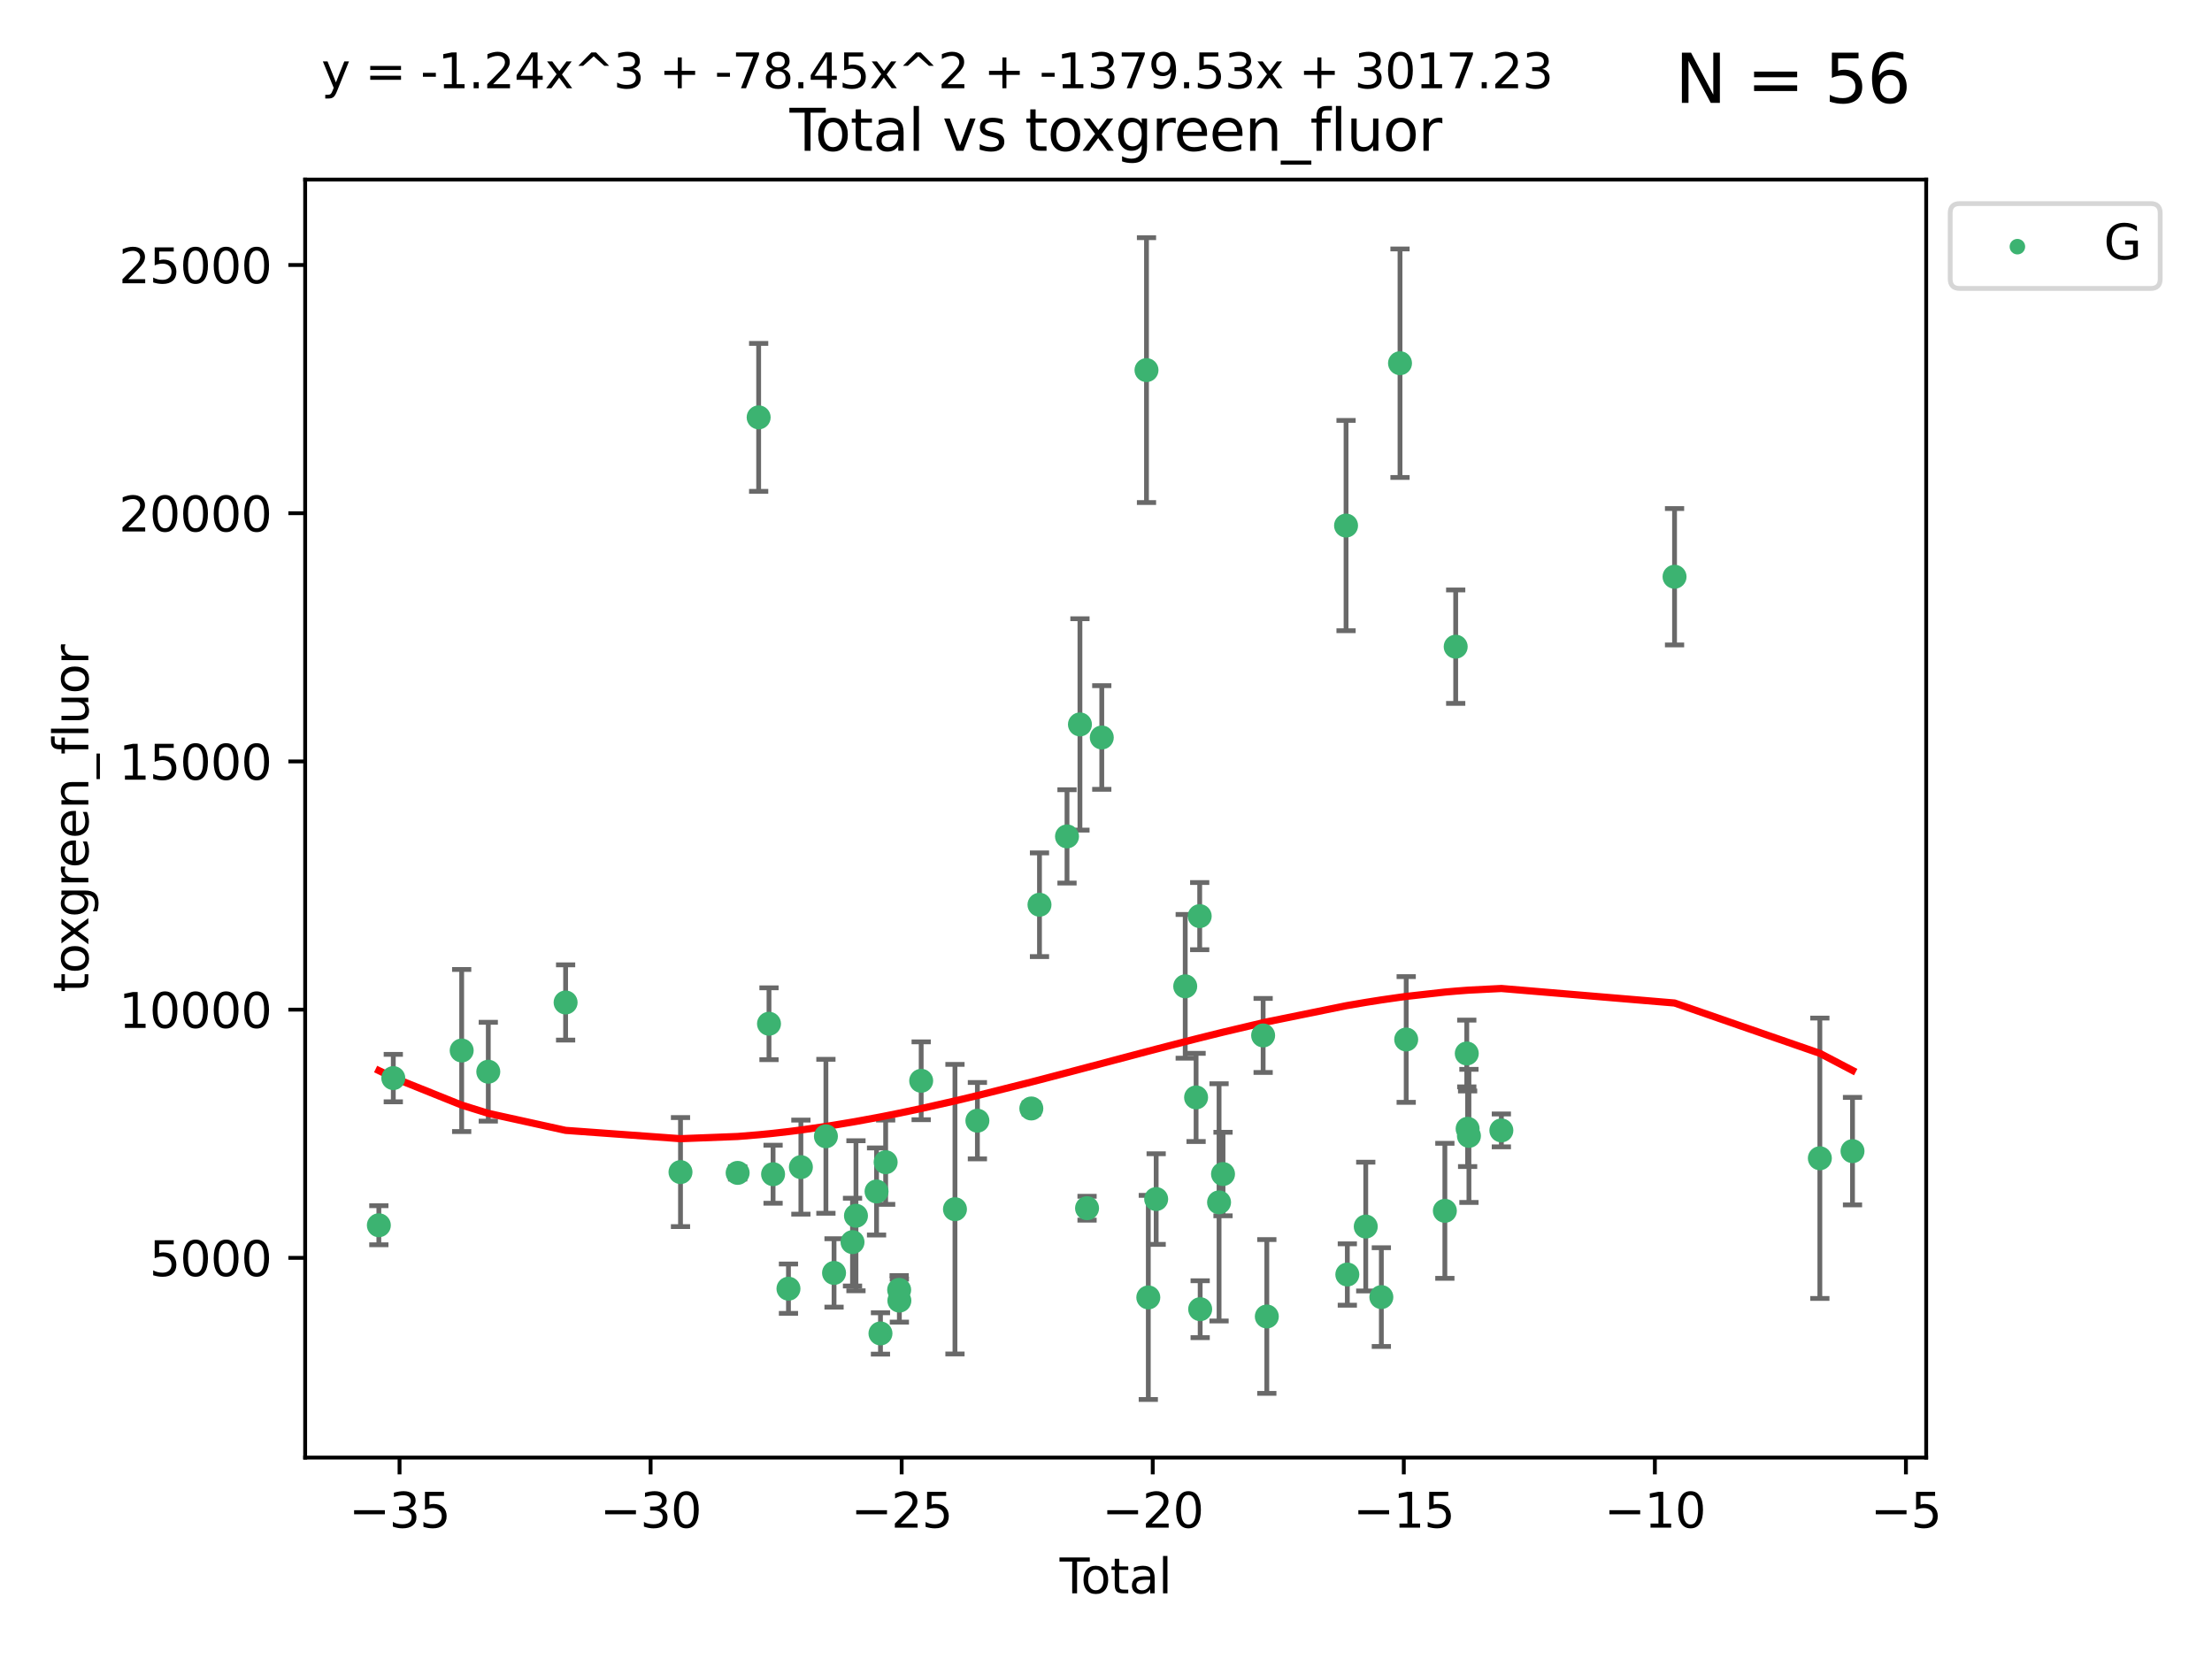 <?xml version="1.0" encoding="utf-8" standalone="no"?>
<!DOCTYPE svg PUBLIC "-//W3C//DTD SVG 1.1//EN"
  "http://www.w3.org/Graphics/SVG/1.1/DTD/svg11.dtd">
<svg xmlns:xlink="http://www.w3.org/1999/xlink" width="460.8pt" height="345.6pt" viewBox="0 0 460.8 345.6" xmlns="http://www.w3.org/2000/svg" version="1.1">
 <defs>
  <style type="text/css">*{stroke-linejoin: round; stroke-linecap: butt}</style>
 </defs>
 <g id="figure_1">
  <g id="patch_1">
   <path d="M 0 345.6 
L 460.8 345.6 
L 460.8 0 
L 0 0 
z
" style="fill: #ffffff"/>
  </g>
  <g id="axes_1">
   <g id="patch_2">
    <path d="M 63.571 303.64 
L 401.26 303.64 
L 401.26 37.411 
L 63.571 37.411 
z
" style="fill: #ffffff"/>
   </g>
   <g id="PathCollection_1">
    <defs>
     <path id="mcfb8ca55e5" d="M 0 1.118 
C 0.297 1.118 0.581 1 0.791 0.791 
C 1 0.581 1.118 0.297 1.118 0 
C 1.118 -0.297 1 -0.581 0.791 -0.791 
C 0.581 -1 0.297 -1.118 0 -1.118 
C -0.297 -1.118 -0.581 -1 -0.791 -0.791 
C -1 -0.581 -1.118 -0.297 -1.118 0 
C -1.118 0.297 -1 0.581 -0.791 0.791 
C -0.581 1 -0.297 1.118 0 1.118 
z
" style="stroke: #3cb371"/>
    </defs>
    <g clip-path="url(#p0ea69ca925)">
     <use xlink:href="#mcfb8ca55e5" x="78.921" y="255.241" style="fill: #3cb371; stroke: #3cb371"/>
     <use xlink:href="#mcfb8ca55e5" x="81.93" y="224.585" style="fill: #3cb371; stroke: #3cb371"/>
     <use xlink:href="#mcfb8ca55e5" x="96.177" y="218.838" style="fill: #3cb371; stroke: #3cb371"/>
     <use xlink:href="#mcfb8ca55e5" x="101.719" y="223.257" style="fill: #3cb371; stroke: #3cb371"/>
     <use xlink:href="#mcfb8ca55e5" x="117.827" y="208.834" style="fill: #3cb371; stroke: #3cb371"/>
     <use xlink:href="#mcfb8ca55e5" x="141.76" y="244.166" style="fill: #3cb371; stroke: #3cb371"/>
     <use xlink:href="#mcfb8ca55e5" x="153.665" y="244.333" style="fill: #3cb371; stroke: #3cb371"/>
     <use xlink:href="#mcfb8ca55e5" x="158.042" y="86.946" style="fill: #3cb371; stroke: #3cb371"/>
     <use xlink:href="#mcfb8ca55e5" x="160.196" y="213.265" style="fill: #3cb371; stroke: #3cb371"/>
     <use xlink:href="#mcfb8ca55e5" x="161.046" y="244.609" style="fill: #3cb371; stroke: #3cb371"/>
     <use xlink:href="#mcfb8ca55e5" x="164.252" y="268.458" style="fill: #3cb371; stroke: #3cb371"/>
     <use xlink:href="#mcfb8ca55e5" x="166.84" y="243.132" style="fill: #3cb371; stroke: #3cb371"/>
     <use xlink:href="#mcfb8ca55e5" x="172.053" y="236.707" style="fill: #3cb371; stroke: #3cb371"/>
     <use xlink:href="#mcfb8ca55e5" x="173.747" y="265.175" style="fill: #3cb371; stroke: #3cb371"/>
     <use xlink:href="#mcfb8ca55e5" x="177.596" y="258.756" style="fill: #3cb371; stroke: #3cb371"/>
     <use xlink:href="#mcfb8ca55e5" x="178.313" y="253.267" style="fill: #3cb371; stroke: #3cb371"/>
     <use xlink:href="#mcfb8ca55e5" x="182.603" y="248.206" style="fill: #3cb371; stroke: #3cb371"/>
     <use xlink:href="#mcfb8ca55e5" x="183.419" y="277.778" style="fill: #3cb371; stroke: #3cb371"/>
     <use xlink:href="#mcfb8ca55e5" x="184.499" y="242.11" style="fill: #3cb371; stroke: #3cb371"/>
     <use xlink:href="#mcfb8ca55e5" x="187.311" y="268.703" style="fill: #3cb371; stroke: #3cb371"/>
     <use xlink:href="#mcfb8ca55e5" x="187.355" y="270.943" style="fill: #3cb371; stroke: #3cb371"/>
     <use xlink:href="#mcfb8ca55e5" x="191.898" y="225.149" style="fill: #3cb371; stroke: #3cb371"/>
     <use xlink:href="#mcfb8ca55e5" x="198.937" y="251.896" style="fill: #3cb371; stroke: #3cb371"/>
     <use xlink:href="#mcfb8ca55e5" x="203.61" y="233.46" style="fill: #3cb371; stroke: #3cb371"/>
     <use xlink:href="#mcfb8ca55e5" x="214.844" y="230.917" style="fill: #3cb371; stroke: #3cb371"/>
     <use xlink:href="#mcfb8ca55e5" x="216.545" y="188.473" style="fill: #3cb371; stroke: #3cb371"/>
     <use xlink:href="#mcfb8ca55e5" x="222.277" y="174.238" style="fill: #3cb371; stroke: #3cb371"/>
     <use xlink:href="#mcfb8ca55e5" x="224.972" y="150.91" style="fill: #3cb371; stroke: #3cb371"/>
     <use xlink:href="#mcfb8ca55e5" x="226.453" y="251.69" style="fill: #3cb371; stroke: #3cb371"/>
     <use xlink:href="#mcfb8ca55e5" x="229.52" y="153.633" style="fill: #3cb371; stroke: #3cb371"/>
     <use xlink:href="#mcfb8ca55e5" x="238.835" y="77.1" style="fill: #3cb371; stroke: #3cb371"/>
     <use xlink:href="#mcfb8ca55e5" x="239.213" y="270.277" style="fill: #3cb371; stroke: #3cb371"/>
     <use xlink:href="#mcfb8ca55e5" x="240.851" y="249.786" style="fill: #3cb371; stroke: #3cb371"/>
     <use xlink:href="#mcfb8ca55e5" x="246.904" y="205.47" style="fill: #3cb371; stroke: #3cb371"/>
     <use xlink:href="#mcfb8ca55e5" x="249.167" y="228.612" style="fill: #3cb371; stroke: #3cb371"/>
     <use xlink:href="#mcfb8ca55e5" x="249.92" y="190.842" style="fill: #3cb371; stroke: #3cb371"/>
     <use xlink:href="#mcfb8ca55e5" x="250.017" y="272.727" style="fill: #3cb371; stroke: #3cb371"/>
     <use xlink:href="#mcfb8ca55e5" x="253.952" y="250.471" style="fill: #3cb371; stroke: #3cb371"/>
     <use xlink:href="#mcfb8ca55e5" x="254.777" y="244.575" style="fill: #3cb371; stroke: #3cb371"/>
     <use xlink:href="#mcfb8ca55e5" x="263.134" y="215.702" style="fill: #3cb371; stroke: #3cb371"/>
     <use xlink:href="#mcfb8ca55e5" x="263.901" y="274.247" style="fill: #3cb371; stroke: #3cb371"/>
     <use xlink:href="#mcfb8ca55e5" x="280.407" y="109.488" style="fill: #3cb371; stroke: #3cb371"/>
     <use xlink:href="#mcfb8ca55e5" x="280.673" y="265.504" style="fill: #3cb371; stroke: #3cb371"/>
     <use xlink:href="#mcfb8ca55e5" x="284.511" y="255.513" style="fill: #3cb371; stroke: #3cb371"/>
     <use xlink:href="#mcfb8ca55e5" x="287.76" y="270.21" style="fill: #3cb371; stroke: #3cb371"/>
     <use xlink:href="#mcfb8ca55e5" x="291.648" y="75.663" style="fill: #3cb371; stroke: #3cb371"/>
     <use xlink:href="#mcfb8ca55e5" x="292.937" y="216.544" style="fill: #3cb371; stroke: #3cb371"/>
     <use xlink:href="#mcfb8ca55e5" x="300.991" y="252.238" style="fill: #3cb371; stroke: #3cb371"/>
     <use xlink:href="#mcfb8ca55e5" x="303.248" y="134.716" style="fill: #3cb371; stroke: #3cb371"/>
     <use xlink:href="#mcfb8ca55e5" x="305.556" y="219.46" style="fill: #3cb371; stroke: #3cb371"/>
     <use xlink:href="#mcfb8ca55e5" x="305.733" y="235.144" style="fill: #3cb371; stroke: #3cb371"/>
     <use xlink:href="#mcfb8ca55e5" x="306.006" y="236.628" style="fill: #3cb371; stroke: #3cb371"/>
     <use xlink:href="#mcfb8ca55e5" x="312.761" y="235.486" style="fill: #3cb371; stroke: #3cb371"/>
     <use xlink:href="#mcfb8ca55e5" x="348.839" y="120.147" style="fill: #3cb371; stroke: #3cb371"/>
     <use xlink:href="#mcfb8ca55e5" x="379.109" y="241.286" style="fill: #3cb371; stroke: #3cb371"/>
     <use xlink:href="#mcfb8ca55e5" x="385.911" y="239.804" style="fill: #3cb371; stroke: #3cb371"/>
    </g>
   </g>
   <g id="matplotlib.axis_1">
    <g id="xtick_1">
     <g id="line2d_1">
      <defs>
       <path id="m1fd3a7721d" d="M 0 0 
L 0 3.5 
" style="stroke: #000000; stroke-width: 0.8"/>
      </defs>
      <g>
       <use xlink:href="#m1fd3a7721d" x="83.232" y="303.64" style="stroke: #000000; stroke-width: 0.8"/>
      </g>
     </g>
     <g id="text_1">
      <!-- −35 -->
      <g transform="translate(72.68 318.238)scale(0.1 -0.1)">
       <defs>
        <path id="DejaVuSans-2212" d="M 678 2272 
L 4684 2272 
L 4684 1741 
L 678 1741 
L 678 2272 
z
" transform="scale(0.016)"/>
        <path id="DejaVuSans-33" d="M 2597 2516 
Q 3050 2419 3304 2112 
Q 3559 1806 3559 1356 
Q 3559 666 3084 287 
Q 2609 -91 1734 -91 
Q 1441 -91 1130 -33 
Q 819 25 488 141 
L 488 750 
Q 750 597 1062 519 
Q 1375 441 1716 441 
Q 2309 441 2620 675 
Q 2931 909 2931 1356 
Q 2931 1769 2642 2001 
Q 2353 2234 1838 2234 
L 1294 2234 
L 1294 2753 
L 1863 2753 
Q 2328 2753 2575 2939 
Q 2822 3125 2822 3475 
Q 2822 3834 2567 4026 
Q 2313 4219 1838 4219 
Q 1578 4219 1281 4162 
Q 984 4106 628 3988 
L 628 4550 
Q 988 4650 1302 4700 
Q 1616 4750 1894 4750 
Q 2613 4750 3031 4423 
Q 3450 4097 3450 3541 
Q 3450 3153 3228 2886 
Q 3006 2619 2597 2516 
z
" transform="scale(0.016)"/>
        <path id="DejaVuSans-35" d="M 691 4666 
L 3169 4666 
L 3169 4134 
L 1269 4134 
L 1269 2991 
Q 1406 3038 1543 3061 
Q 1681 3084 1819 3084 
Q 2600 3084 3056 2656 
Q 3513 2228 3513 1497 
Q 3513 744 3044 326 
Q 2575 -91 1722 -91 
Q 1428 -91 1123 -41 
Q 819 9 494 109 
L 494 744 
Q 775 591 1075 516 
Q 1375 441 1709 441 
Q 2250 441 2565 725 
Q 2881 1009 2881 1497 
Q 2881 1984 2565 2268 
Q 2250 2553 1709 2553 
Q 1456 2553 1204 2497 
Q 953 2441 691 2322 
L 691 4666 
z
" transform="scale(0.016)"/>
       </defs>
       <use xlink:href="#DejaVuSans-2212"/>
       <use xlink:href="#DejaVuSans-33" x="83.789"/>
       <use xlink:href="#DejaVuSans-35" x="147.412"/>
      </g>
     </g>
    </g>
    <g id="xtick_2">
     <g id="line2d_2">
      <g>
       <use xlink:href="#m1fd3a7721d" x="135.534" y="303.64" style="stroke: #000000; stroke-width: 0.8"/>
      </g>
     </g>
     <g id="text_2">
      <!-- −30 -->
      <g transform="translate(124.981 318.238)scale(0.1 -0.1)">
       <defs>
        <path id="DejaVuSans-30" d="M 2034 4250 
Q 1547 4250 1301 3770 
Q 1056 3291 1056 2328 
Q 1056 1369 1301 889 
Q 1547 409 2034 409 
Q 2525 409 2770 889 
Q 3016 1369 3016 2328 
Q 3016 3291 2770 3770 
Q 2525 4250 2034 4250 
z
M 2034 4750 
Q 2819 4750 3233 4129 
Q 3647 3509 3647 2328 
Q 3647 1150 3233 529 
Q 2819 -91 2034 -91 
Q 1250 -91 836 529 
Q 422 1150 422 2328 
Q 422 3509 836 4129 
Q 1250 4750 2034 4750 
z
" transform="scale(0.016)"/>
       </defs>
       <use xlink:href="#DejaVuSans-2212"/>
       <use xlink:href="#DejaVuSans-33" x="83.789"/>
       <use xlink:href="#DejaVuSans-30" x="147.412"/>
      </g>
     </g>
    </g>
    <g id="xtick_3">
     <g id="line2d_3">
      <g>
       <use xlink:href="#m1fd3a7721d" x="187.835" y="303.64" style="stroke: #000000; stroke-width: 0.8"/>
      </g>
     </g>
     <g id="text_3">
      <!-- −25 -->
      <g transform="translate(177.283 318.238)scale(0.1 -0.1)">
       <defs>
        <path id="DejaVuSans-32" d="M 1228 531 
L 3431 531 
L 3431 0 
L 469 0 
L 469 531 
Q 828 903 1448 1529 
Q 2069 2156 2228 2338 
Q 2531 2678 2651 2914 
Q 2772 3150 2772 3378 
Q 2772 3750 2511 3984 
Q 2250 4219 1831 4219 
Q 1534 4219 1204 4116 
Q 875 4013 500 3803 
L 500 4441 
Q 881 4594 1212 4672 
Q 1544 4750 1819 4750 
Q 2544 4750 2975 4387 
Q 3406 4025 3406 3419 
Q 3406 3131 3298 2873 
Q 3191 2616 2906 2266 
Q 2828 2175 2409 1742 
Q 1991 1309 1228 531 
z
" transform="scale(0.016)"/>
       </defs>
       <use xlink:href="#DejaVuSans-2212"/>
       <use xlink:href="#DejaVuSans-32" x="83.789"/>
       <use xlink:href="#DejaVuSans-35" x="147.412"/>
      </g>
     </g>
    </g>
    <g id="xtick_4">
     <g id="line2d_4">
      <g>
       <use xlink:href="#m1fd3a7721d" x="240.136" y="303.64" style="stroke: #000000; stroke-width: 0.8"/>
      </g>
     </g>
     <g id="text_4">
      <!-- −20 -->
      <g transform="translate(229.584 318.238)scale(0.1 -0.1)">
       <use xlink:href="#DejaVuSans-2212"/>
       <use xlink:href="#DejaVuSans-32" x="83.789"/>
       <use xlink:href="#DejaVuSans-30" x="147.412"/>
      </g>
     </g>
    </g>
    <g id="xtick_5">
     <g id="line2d_5">
      <g>
       <use xlink:href="#m1fd3a7721d" x="292.437" y="303.64" style="stroke: #000000; stroke-width: 0.8"/>
      </g>
     </g>
     <g id="text_5">
      <!-- −15 -->
      <g transform="translate(281.885 318.238)scale(0.1 -0.1)">
       <defs>
        <path id="DejaVuSans-31" d="M 794 531 
L 1825 531 
L 1825 4091 
L 703 3866 
L 703 4441 
L 1819 4666 
L 2450 4666 
L 2450 531 
L 3481 531 
L 3481 0 
L 794 0 
L 794 531 
z
" transform="scale(0.016)"/>
       </defs>
       <use xlink:href="#DejaVuSans-2212"/>
       <use xlink:href="#DejaVuSans-31" x="83.789"/>
       <use xlink:href="#DejaVuSans-35" x="147.412"/>
      </g>
     </g>
    </g>
    <g id="xtick_6">
     <g id="line2d_6">
      <g>
       <use xlink:href="#m1fd3a7721d" x="344.739" y="303.64" style="stroke: #000000; stroke-width: 0.8"/>
      </g>
     </g>
     <g id="text_6">
      <!-- −10 -->
      <g transform="translate(334.186 318.238)scale(0.1 -0.1)">
       <use xlink:href="#DejaVuSans-2212"/>
       <use xlink:href="#DejaVuSans-31" x="83.789"/>
       <use xlink:href="#DejaVuSans-30" x="147.412"/>
      </g>
     </g>
    </g>
    <g id="xtick_7">
     <g id="line2d_7">
      <g>
       <use xlink:href="#m1fd3a7721d" x="397.04" y="303.64" style="stroke: #000000; stroke-width: 0.8"/>
      </g>
     </g>
     <g id="text_7">
      <!-- −5 -->
      <g transform="translate(389.669 318.238)scale(0.1 -0.1)">
       <use xlink:href="#DejaVuSans-2212"/>
       <use xlink:href="#DejaVuSans-35" x="83.789"/>
      </g>
     </g>
    </g>
    <g id="text_8">
     <!-- Total -->
     <g transform="translate(220.739 331.917)scale(0.1 -0.1)">
      <defs>
       <path id="DejaVuSans-54" d="M -19 4666 
L 3928 4666 
L 3928 4134 
L 2272 4134 
L 2272 0 
L 1638 0 
L 1638 4134 
L -19 4134 
L -19 4666 
z
" transform="scale(0.016)"/>
       <path id="DejaVuSans-6f" d="M 1959 3097 
Q 1497 3097 1228 2736 
Q 959 2375 959 1747 
Q 959 1119 1226 758 
Q 1494 397 1959 397 
Q 2419 397 2687 759 
Q 2956 1122 2956 1747 
Q 2956 2369 2687 2733 
Q 2419 3097 1959 3097 
z
M 1959 3584 
Q 2709 3584 3137 3096 
Q 3566 2609 3566 1747 
Q 3566 888 3137 398 
Q 2709 -91 1959 -91 
Q 1206 -91 779 398 
Q 353 888 353 1747 
Q 353 2609 779 3096 
Q 1206 3584 1959 3584 
z
" transform="scale(0.016)"/>
       <path id="DejaVuSans-74" d="M 1172 4494 
L 1172 3500 
L 2356 3500 
L 2356 3053 
L 1172 3053 
L 1172 1153 
Q 1172 725 1289 603 
Q 1406 481 1766 481 
L 2356 481 
L 2356 0 
L 1766 0 
Q 1100 0 847 248 
Q 594 497 594 1153 
L 594 3053 
L 172 3053 
L 172 3500 
L 594 3500 
L 594 4494 
L 1172 4494 
z
" transform="scale(0.016)"/>
       <path id="DejaVuSans-61" d="M 2194 1759 
Q 1497 1759 1228 1600 
Q 959 1441 959 1056 
Q 959 750 1161 570 
Q 1363 391 1709 391 
Q 2188 391 2477 730 
Q 2766 1069 2766 1631 
L 2766 1759 
L 2194 1759 
z
M 3341 1997 
L 3341 0 
L 2766 0 
L 2766 531 
Q 2569 213 2275 61 
Q 1981 -91 1556 -91 
Q 1019 -91 701 211 
Q 384 513 384 1019 
Q 384 1609 779 1909 
Q 1175 2209 1959 2209 
L 2766 2209 
L 2766 2266 
Q 2766 2663 2505 2880 
Q 2244 3097 1772 3097 
Q 1472 3097 1187 3025 
Q 903 2953 641 2809 
L 641 3341 
Q 956 3463 1253 3523 
Q 1550 3584 1831 3584 
Q 2591 3584 2966 3190 
Q 3341 2797 3341 1997 
z
" transform="scale(0.016)"/>
       <path id="DejaVuSans-6c" d="M 603 4863 
L 1178 4863 
L 1178 0 
L 603 0 
L 603 4863 
z
" transform="scale(0.016)"/>
      </defs>
      <use xlink:href="#DejaVuSans-54"/>
      <use xlink:href="#DejaVuSans-6f" x="44.084"/>
      <use xlink:href="#DejaVuSans-74" x="105.266"/>
      <use xlink:href="#DejaVuSans-61" x="144.475"/>
      <use xlink:href="#DejaVuSans-6c" x="205.754"/>
     </g>
    </g>
   </g>
   <g id="matplotlib.axis_2">
    <g id="ytick_1">
     <g id="line2d_8">
      <defs>
       <path id="m4f8ccde58d" d="M 0 0 
L -3.5 0 
" style="stroke: #000000; stroke-width: 0.8"/>
      </defs>
      <g>
       <use xlink:href="#m4f8ccde58d" x="63.571" y="262.033" style="stroke: #000000; stroke-width: 0.8"/>
      </g>
     </g>
     <g id="text_9">
      <!-- 5000 -->
      <g transform="translate(31.121 265.832)scale(0.1 -0.1)">
       <use xlink:href="#DejaVuSans-35"/>
       <use xlink:href="#DejaVuSans-30" x="63.623"/>
       <use xlink:href="#DejaVuSans-30" x="127.246"/>
       <use xlink:href="#DejaVuSans-30" x="190.869"/>
      </g>
     </g>
    </g>
    <g id="ytick_2">
     <g id="line2d_9">
      <g>
       <use xlink:href="#m4f8ccde58d" x="63.571" y="210.326" style="stroke: #000000; stroke-width: 0.8"/>
      </g>
     </g>
     <g id="text_10">
      <!-- 10000 -->
      <g transform="translate(24.759 214.125)scale(0.1 -0.1)">
       <use xlink:href="#DejaVuSans-31"/>
       <use xlink:href="#DejaVuSans-30" x="63.623"/>
       <use xlink:href="#DejaVuSans-30" x="127.246"/>
       <use xlink:href="#DejaVuSans-30" x="190.869"/>
       <use xlink:href="#DejaVuSans-30" x="254.492"/>
      </g>
     </g>
    </g>
    <g id="ytick_3">
     <g id="line2d_10">
      <g>
       <use xlink:href="#m4f8ccde58d" x="63.571" y="158.619" style="stroke: #000000; stroke-width: 0.8"/>
      </g>
     </g>
     <g id="text_11">
      <!-- 15000 -->
      <g transform="translate(24.759 162.418)scale(0.1 -0.1)">
       <use xlink:href="#DejaVuSans-31"/>
       <use xlink:href="#DejaVuSans-35" x="63.623"/>
       <use xlink:href="#DejaVuSans-30" x="127.246"/>
       <use xlink:href="#DejaVuSans-30" x="190.869"/>
       <use xlink:href="#DejaVuSans-30" x="254.492"/>
      </g>
     </g>
    </g>
    <g id="ytick_4">
     <g id="line2d_11">
      <g>
       <use xlink:href="#m4f8ccde58d" x="63.571" y="106.913" style="stroke: #000000; stroke-width: 0.8"/>
      </g>
     </g>
     <g id="text_12">
      <!-- 20000 -->
      <g transform="translate(24.759 110.712)scale(0.1 -0.1)">
       <use xlink:href="#DejaVuSans-32"/>
       <use xlink:href="#DejaVuSans-30" x="63.623"/>
       <use xlink:href="#DejaVuSans-30" x="127.246"/>
       <use xlink:href="#DejaVuSans-30" x="190.869"/>
       <use xlink:href="#DejaVuSans-30" x="254.492"/>
      </g>
     </g>
    </g>
    <g id="ytick_5">
     <g id="line2d_12">
      <g>
       <use xlink:href="#m4f8ccde58d" x="63.571" y="55.206" style="stroke: #000000; stroke-width: 0.8"/>
      </g>
     </g>
     <g id="text_13">
      <!-- 25000 -->
      <g transform="translate(24.759 59.005)scale(0.1 -0.1)">
       <use xlink:href="#DejaVuSans-32"/>
       <use xlink:href="#DejaVuSans-35" x="63.623"/>
       <use xlink:href="#DejaVuSans-30" x="127.246"/>
       <use xlink:href="#DejaVuSans-30" x="190.869"/>
       <use xlink:href="#DejaVuSans-30" x="254.492"/>
      </g>
     </g>
    </g>
    <g id="text_14">
     <!-- toxgreen_fluor -->
     <g transform="translate(18.401 206.72)rotate(-90)scale(0.1 -0.1)">
      <defs>
       <path id="DejaVuSans-78" d="M 3513 3500 
L 2247 1797 
L 3578 0 
L 2900 0 
L 1881 1375 
L 863 0 
L 184 0 
L 1544 1831 
L 300 3500 
L 978 3500 
L 1906 2253 
L 2834 3500 
L 3513 3500 
z
" transform="scale(0.016)"/>
       <path id="DejaVuSans-67" d="M 2906 1791 
Q 2906 2416 2648 2759 
Q 2391 3103 1925 3103 
Q 1463 3103 1205 2759 
Q 947 2416 947 1791 
Q 947 1169 1205 825 
Q 1463 481 1925 481 
Q 2391 481 2648 825 
Q 2906 1169 2906 1791 
z
M 3481 434 
Q 3481 -459 3084 -895 
Q 2688 -1331 1869 -1331 
Q 1566 -1331 1297 -1286 
Q 1028 -1241 775 -1147 
L 775 -588 
Q 1028 -725 1275 -790 
Q 1522 -856 1778 -856 
Q 2344 -856 2625 -561 
Q 2906 -266 2906 331 
L 2906 616 
Q 2728 306 2450 153 
Q 2172 0 1784 0 
Q 1141 0 747 490 
Q 353 981 353 1791 
Q 353 2603 747 3093 
Q 1141 3584 1784 3584 
Q 2172 3584 2450 3431 
Q 2728 3278 2906 2969 
L 2906 3500 
L 3481 3500 
L 3481 434 
z
" transform="scale(0.016)"/>
       <path id="DejaVuSans-72" d="M 2631 2963 
Q 2534 3019 2420 3045 
Q 2306 3072 2169 3072 
Q 1681 3072 1420 2755 
Q 1159 2438 1159 1844 
L 1159 0 
L 581 0 
L 581 3500 
L 1159 3500 
L 1159 2956 
Q 1341 3275 1631 3429 
Q 1922 3584 2338 3584 
Q 2397 3584 2469 3576 
Q 2541 3569 2628 3553 
L 2631 2963 
z
" transform="scale(0.016)"/>
       <path id="DejaVuSans-65" d="M 3597 1894 
L 3597 1613 
L 953 1613 
Q 991 1019 1311 708 
Q 1631 397 2203 397 
Q 2534 397 2845 478 
Q 3156 559 3463 722 
L 3463 178 
Q 3153 47 2828 -22 
Q 2503 -91 2169 -91 
Q 1331 -91 842 396 
Q 353 884 353 1716 
Q 353 2575 817 3079 
Q 1281 3584 2069 3584 
Q 2775 3584 3186 3129 
Q 3597 2675 3597 1894 
z
M 3022 2063 
Q 3016 2534 2758 2815 
Q 2500 3097 2075 3097 
Q 1594 3097 1305 2825 
Q 1016 2553 972 2059 
L 3022 2063 
z
" transform="scale(0.016)"/>
       <path id="DejaVuSans-6e" d="M 3513 2113 
L 3513 0 
L 2938 0 
L 2938 2094 
Q 2938 2591 2744 2837 
Q 2550 3084 2163 3084 
Q 1697 3084 1428 2787 
Q 1159 2491 1159 1978 
L 1159 0 
L 581 0 
L 581 3500 
L 1159 3500 
L 1159 2956 
Q 1366 3272 1645 3428 
Q 1925 3584 2291 3584 
Q 2894 3584 3203 3211 
Q 3513 2838 3513 2113 
z
" transform="scale(0.016)"/>
       <path id="DejaVuSans-5f" d="M 3263 -1063 
L 3263 -1509 
L -63 -1509 
L -63 -1063 
L 3263 -1063 
z
" transform="scale(0.016)"/>
       <path id="DejaVuSans-66" d="M 2375 4863 
L 2375 4384 
L 1825 4384 
Q 1516 4384 1395 4259 
Q 1275 4134 1275 3809 
L 1275 3500 
L 2222 3500 
L 2222 3053 
L 1275 3053 
L 1275 0 
L 697 0 
L 697 3053 
L 147 3053 
L 147 3500 
L 697 3500 
L 697 3744 
Q 697 4328 969 4595 
Q 1241 4863 1831 4863 
L 2375 4863 
z
" transform="scale(0.016)"/>
       <path id="DejaVuSans-75" d="M 544 1381 
L 544 3500 
L 1119 3500 
L 1119 1403 
Q 1119 906 1312 657 
Q 1506 409 1894 409 
Q 2359 409 2629 706 
Q 2900 1003 2900 1516 
L 2900 3500 
L 3475 3500 
L 3475 0 
L 2900 0 
L 2900 538 
Q 2691 219 2414 64 
Q 2138 -91 1772 -91 
Q 1169 -91 856 284 
Q 544 659 544 1381 
z
M 1991 3584 
L 1991 3584 
z
" transform="scale(0.016)"/>
      </defs>
      <use xlink:href="#DejaVuSans-74"/>
      <use xlink:href="#DejaVuSans-6f" x="39.209"/>
      <use xlink:href="#DejaVuSans-78" x="97.266"/>
      <use xlink:href="#DejaVuSans-67" x="156.445"/>
      <use xlink:href="#DejaVuSans-72" x="219.922"/>
      <use xlink:href="#DejaVuSans-65" x="258.785"/>
      <use xlink:href="#DejaVuSans-65" x="320.309"/>
      <use xlink:href="#DejaVuSans-6e" x="381.832"/>
      <use xlink:href="#DejaVuSans-5f" x="445.211"/>
      <use xlink:href="#DejaVuSans-66" x="495.211"/>
      <use xlink:href="#DejaVuSans-6c" x="530.416"/>
      <use xlink:href="#DejaVuSans-75" x="558.199"/>
      <use xlink:href="#DejaVuSans-6f" x="621.578"/>
      <use xlink:href="#DejaVuSans-72" x="682.76"/>
     </g>
    </g>
   </g>
   <g id="LineCollection_1">
    <path d="M 78.921 259.311 
L 78.921 251.171 
" clip-path="url(#p0ea69ca925)" style="fill: none; stroke: #696969"/>
    <path d="M 81.93 229.529 
L 81.93 219.641 
" clip-path="url(#p0ea69ca925)" style="fill: none; stroke: #696969"/>
    <path d="M 96.177 235.719 
L 96.177 201.957 
" clip-path="url(#p0ea69ca925)" style="fill: none; stroke: #696969"/>
    <path d="M 101.719 233.551 
L 101.719 212.963 
" clip-path="url(#p0ea69ca925)" style="fill: none; stroke: #696969"/>
    <path d="M 117.827 216.671 
L 117.827 200.996 
" clip-path="url(#p0ea69ca925)" style="fill: none; stroke: #696969"/>
    <path d="M 141.76 255.523 
L 141.76 232.809 
" clip-path="url(#p0ea69ca925)" style="fill: none; stroke: #696969"/>
    <path d="M 153.665 245.62 
L 153.665 243.047 
" clip-path="url(#p0ea69ca925)" style="fill: none; stroke: #696969"/>
    <path d="M 158.042 102.353 
L 158.042 71.54 
" clip-path="url(#p0ea69ca925)" style="fill: none; stroke: #696969"/>
    <path d="M 160.196 220.749 
L 160.196 205.782 
" clip-path="url(#p0ea69ca925)" style="fill: none; stroke: #696969"/>
    <path d="M 161.046 250.653 
L 161.046 238.566 
" clip-path="url(#p0ea69ca925)" style="fill: none; stroke: #696969"/>
    <path d="M 164.252 273.6 
L 164.252 263.315 
" clip-path="url(#p0ea69ca925)" style="fill: none; stroke: #696969"/>
    <path d="M 166.84 252.927 
L 166.84 233.337 
" clip-path="url(#p0ea69ca925)" style="fill: none; stroke: #696969"/>
    <path d="M 172.053 252.743 
L 172.053 220.671 
" clip-path="url(#p0ea69ca925)" style="fill: none; stroke: #696969"/>
    <path d="M 173.747 272.302 
L 173.747 258.049 
" clip-path="url(#p0ea69ca925)" style="fill: none; stroke: #696969"/>
    <path d="M 177.596 267.9 
L 177.596 249.612 
" clip-path="url(#p0ea69ca925)" style="fill: none; stroke: #696969"/>
    <path d="M 178.313 268.895 
L 178.313 237.639 
" clip-path="url(#p0ea69ca925)" style="fill: none; stroke: #696969"/>
    <path d="M 182.603 257.273 
L 182.603 239.138 
" clip-path="url(#p0ea69ca925)" style="fill: none; stroke: #696969"/>
    <path d="M 183.419 282.087 
L 183.419 273.469 
" clip-path="url(#p0ea69ca925)" style="fill: none; stroke: #696969"/>
    <path d="M 184.499 250.89 
L 184.499 233.33 
" clip-path="url(#p0ea69ca925)" style="fill: none; stroke: #696969"/>
    <path d="M 187.311 271.688 
L 187.311 265.719 
" clip-path="url(#p0ea69ca925)" style="fill: none; stroke: #696969"/>
    <path d="M 187.355 275.422 
L 187.355 266.463 
" clip-path="url(#p0ea69ca925)" style="fill: none; stroke: #696969"/>
    <path d="M 191.898 233.257 
L 191.898 217.04 
" clip-path="url(#p0ea69ca925)" style="fill: none; stroke: #696969"/>
    <path d="M 198.937 282.056 
L 198.937 221.735 
" clip-path="url(#p0ea69ca925)" style="fill: none; stroke: #696969"/>
    <path d="M 203.61 241.413 
L 203.61 225.507 
" clip-path="url(#p0ea69ca925)" style="fill: none; stroke: #696969"/>
    <path d="M 214.844 232.091 
L 214.844 229.743 
" clip-path="url(#p0ea69ca925)" style="fill: none; stroke: #696969"/>
    <path d="M 216.545 199.273 
L 216.545 177.673 
" clip-path="url(#p0ea69ca925)" style="fill: none; stroke: #696969"/>
    <path d="M 222.277 183.954 
L 222.277 164.521 
" clip-path="url(#p0ea69ca925)" style="fill: none; stroke: #696969"/>
    <path d="M 224.972 172.929 
L 224.972 128.892 
" clip-path="url(#p0ea69ca925)" style="fill: none; stroke: #696969"/>
    <path d="M 226.453 254.176 
L 226.453 249.205 
" clip-path="url(#p0ea69ca925)" style="fill: none; stroke: #696969"/>
    <path d="M 229.52 164.431 
L 229.52 142.835 
" clip-path="url(#p0ea69ca925)" style="fill: none; stroke: #696969"/>
    <path d="M 238.835 104.687 
L 238.835 49.513 
" clip-path="url(#p0ea69ca925)" style="fill: none; stroke: #696969"/>
    <path d="M 239.213 291.539 
L 239.213 249.015 
" clip-path="url(#p0ea69ca925)" style="fill: none; stroke: #696969"/>
    <path d="M 240.851 259.226 
L 240.851 240.345 
" clip-path="url(#p0ea69ca925)" style="fill: none; stroke: #696969"/>
    <path d="M 246.904 220.441 
L 246.904 190.499 
" clip-path="url(#p0ea69ca925)" style="fill: none; stroke: #696969"/>
    <path d="M 249.167 237.799 
L 249.167 219.426 
" clip-path="url(#p0ea69ca925)" style="fill: none; stroke: #696969"/>
    <path d="M 249.92 197.841 
L 249.92 183.843 
" clip-path="url(#p0ea69ca925)" style="fill: none; stroke: #696969"/>
    <path d="M 250.017 278.654 
L 250.017 266.8 
" clip-path="url(#p0ea69ca925)" style="fill: none; stroke: #696969"/>
    <path d="M 253.952 275.182 
L 253.952 225.759 
" clip-path="url(#p0ea69ca925)" style="fill: none; stroke: #696969"/>
    <path d="M 254.777 253.278 
L 254.777 235.871 
" clip-path="url(#p0ea69ca925)" style="fill: none; stroke: #696969"/>
    <path d="M 263.134 223.413 
L 263.134 207.991 
" clip-path="url(#p0ea69ca925)" style="fill: none; stroke: #696969"/>
    <path d="M 263.901 290.264 
L 263.901 258.23 
" clip-path="url(#p0ea69ca925)" style="fill: none; stroke: #696969"/>
    <path d="M 280.407 131.392 
L 280.407 87.583 
" clip-path="url(#p0ea69ca925)" style="fill: none; stroke: #696969"/>
    <path d="M 280.673 271.897 
L 280.673 259.11 
" clip-path="url(#p0ea69ca925)" style="fill: none; stroke: #696969"/>
    <path d="M 284.511 268.925 
L 284.511 242.101 
" clip-path="url(#p0ea69ca925)" style="fill: none; stroke: #696969"/>
    <path d="M 287.76 280.495 
L 287.76 259.925 
" clip-path="url(#p0ea69ca925)" style="fill: none; stroke: #696969"/>
    <path d="M 291.648 99.464 
L 291.648 51.861 
" clip-path="url(#p0ea69ca925)" style="fill: none; stroke: #696969"/>
    <path d="M 292.937 229.64 
L 292.937 203.449 
" clip-path="url(#p0ea69ca925)" style="fill: none; stroke: #696969"/>
    <path d="M 300.991 266.299 
L 300.991 238.176 
" clip-path="url(#p0ea69ca925)" style="fill: none; stroke: #696969"/>
    <path d="M 303.248 146.53 
L 303.248 122.902 
" clip-path="url(#p0ea69ca925)" style="fill: none; stroke: #696969"/>
    <path d="M 305.556 226.413 
L 305.556 212.507 
" clip-path="url(#p0ea69ca925)" style="fill: none; stroke: #696969"/>
    <path d="M 305.733 243.011 
L 305.733 227.276 
" clip-path="url(#p0ea69ca925)" style="fill: none; stroke: #696969"/>
    <path d="M 306.006 250.491 
L 306.006 222.765 
" clip-path="url(#p0ea69ca925)" style="fill: none; stroke: #696969"/>
    <path d="M 312.761 238.911 
L 312.761 232.06 
" clip-path="url(#p0ea69ca925)" style="fill: none; stroke: #696969"/>
    <path d="M 348.839 134.352 
L 348.839 105.942 
" clip-path="url(#p0ea69ca925)" style="fill: none; stroke: #696969"/>
    <path d="M 379.109 270.492 
L 379.109 212.081 
" clip-path="url(#p0ea69ca925)" style="fill: none; stroke: #696969"/>
    <path d="M 385.911 251.003 
L 385.911 228.605 
" clip-path="url(#p0ea69ca925)" style="fill: none; stroke: #696969"/>
   </g>
   <g id="line2d_13">
    <defs>
     <path id="m8847621003" d="M 2 0 
L -2 -0 
" style="stroke: #696969"/>
    </defs>
    <g clip-path="url(#p0ea69ca925)">
     <use xlink:href="#m8847621003" x="78.921" y="259.311" style="fill: #696969; stroke: #696969"/>
     <use xlink:href="#m8847621003" x="81.93" y="229.529" style="fill: #696969; stroke: #696969"/>
     <use xlink:href="#m8847621003" x="96.177" y="235.719" style="fill: #696969; stroke: #696969"/>
     <use xlink:href="#m8847621003" x="101.719" y="233.551" style="fill: #696969; stroke: #696969"/>
     <use xlink:href="#m8847621003" x="117.827" y="216.671" style="fill: #696969; stroke: #696969"/>
     <use xlink:href="#m8847621003" x="141.76" y="255.523" style="fill: #696969; stroke: #696969"/>
     <use xlink:href="#m8847621003" x="153.665" y="245.62" style="fill: #696969; stroke: #696969"/>
     <use xlink:href="#m8847621003" x="158.042" y="102.353" style="fill: #696969; stroke: #696969"/>
     <use xlink:href="#m8847621003" x="160.196" y="220.749" style="fill: #696969; stroke: #696969"/>
     <use xlink:href="#m8847621003" x="161.046" y="250.653" style="fill: #696969; stroke: #696969"/>
     <use xlink:href="#m8847621003" x="164.252" y="273.6" style="fill: #696969; stroke: #696969"/>
     <use xlink:href="#m8847621003" x="166.84" y="252.927" style="fill: #696969; stroke: #696969"/>
     <use xlink:href="#m8847621003" x="172.053" y="252.743" style="fill: #696969; stroke: #696969"/>
     <use xlink:href="#m8847621003" x="173.747" y="272.302" style="fill: #696969; stroke: #696969"/>
     <use xlink:href="#m8847621003" x="177.596" y="267.9" style="fill: #696969; stroke: #696969"/>
     <use xlink:href="#m8847621003" x="178.313" y="268.895" style="fill: #696969; stroke: #696969"/>
     <use xlink:href="#m8847621003" x="182.603" y="257.273" style="fill: #696969; stroke: #696969"/>
     <use xlink:href="#m8847621003" x="183.419" y="282.087" style="fill: #696969; stroke: #696969"/>
     <use xlink:href="#m8847621003" x="184.499" y="250.89" style="fill: #696969; stroke: #696969"/>
     <use xlink:href="#m8847621003" x="187.311" y="271.688" style="fill: #696969; stroke: #696969"/>
     <use xlink:href="#m8847621003" x="187.355" y="275.422" style="fill: #696969; stroke: #696969"/>
     <use xlink:href="#m8847621003" x="191.898" y="233.257" style="fill: #696969; stroke: #696969"/>
     <use xlink:href="#m8847621003" x="198.937" y="282.056" style="fill: #696969; stroke: #696969"/>
     <use xlink:href="#m8847621003" x="203.61" y="241.413" style="fill: #696969; stroke: #696969"/>
     <use xlink:href="#m8847621003" x="214.844" y="232.091" style="fill: #696969; stroke: #696969"/>
     <use xlink:href="#m8847621003" x="216.545" y="199.273" style="fill: #696969; stroke: #696969"/>
     <use xlink:href="#m8847621003" x="222.277" y="183.954" style="fill: #696969; stroke: #696969"/>
     <use xlink:href="#m8847621003" x="224.972" y="172.929" style="fill: #696969; stroke: #696969"/>
     <use xlink:href="#m8847621003" x="226.453" y="254.176" style="fill: #696969; stroke: #696969"/>
     <use xlink:href="#m8847621003" x="229.52" y="164.431" style="fill: #696969; stroke: #696969"/>
     <use xlink:href="#m8847621003" x="238.835" y="104.687" style="fill: #696969; stroke: #696969"/>
     <use xlink:href="#m8847621003" x="239.213" y="291.539" style="fill: #696969; stroke: #696969"/>
     <use xlink:href="#m8847621003" x="240.851" y="259.226" style="fill: #696969; stroke: #696969"/>
     <use xlink:href="#m8847621003" x="246.904" y="220.441" style="fill: #696969; stroke: #696969"/>
     <use xlink:href="#m8847621003" x="249.167" y="237.799" style="fill: #696969; stroke: #696969"/>
     <use xlink:href="#m8847621003" x="249.92" y="197.841" style="fill: #696969; stroke: #696969"/>
     <use xlink:href="#m8847621003" x="250.017" y="278.654" style="fill: #696969; stroke: #696969"/>
     <use xlink:href="#m8847621003" x="253.952" y="275.182" style="fill: #696969; stroke: #696969"/>
     <use xlink:href="#m8847621003" x="254.777" y="253.278" style="fill: #696969; stroke: #696969"/>
     <use xlink:href="#m8847621003" x="263.134" y="223.413" style="fill: #696969; stroke: #696969"/>
     <use xlink:href="#m8847621003" x="263.901" y="290.264" style="fill: #696969; stroke: #696969"/>
     <use xlink:href="#m8847621003" x="280.407" y="131.392" style="fill: #696969; stroke: #696969"/>
     <use xlink:href="#m8847621003" x="280.673" y="271.897" style="fill: #696969; stroke: #696969"/>
     <use xlink:href="#m8847621003" x="284.511" y="268.925" style="fill: #696969; stroke: #696969"/>
     <use xlink:href="#m8847621003" x="287.76" y="280.495" style="fill: #696969; stroke: #696969"/>
     <use xlink:href="#m8847621003" x="291.648" y="99.464" style="fill: #696969; stroke: #696969"/>
     <use xlink:href="#m8847621003" x="292.937" y="229.64" style="fill: #696969; stroke: #696969"/>
     <use xlink:href="#m8847621003" x="300.991" y="266.299" style="fill: #696969; stroke: #696969"/>
     <use xlink:href="#m8847621003" x="303.248" y="146.53" style="fill: #696969; stroke: #696969"/>
     <use xlink:href="#m8847621003" x="305.556" y="226.413" style="fill: #696969; stroke: #696969"/>
     <use xlink:href="#m8847621003" x="305.733" y="243.011" style="fill: #696969; stroke: #696969"/>
     <use xlink:href="#m8847621003" x="306.006" y="250.491" style="fill: #696969; stroke: #696969"/>
     <use xlink:href="#m8847621003" x="312.761" y="238.911" style="fill: #696969; stroke: #696969"/>
     <use xlink:href="#m8847621003" x="348.839" y="134.352" style="fill: #696969; stroke: #696969"/>
     <use xlink:href="#m8847621003" x="379.109" y="270.492" style="fill: #696969; stroke: #696969"/>
     <use xlink:href="#m8847621003" x="385.911" y="251.003" style="fill: #696969; stroke: #696969"/>
    </g>
   </g>
   <g id="line2d_14">
    <g clip-path="url(#p0ea69ca925)">
     <use xlink:href="#m8847621003" x="78.921" y="251.171" style="fill: #696969; stroke: #696969"/>
     <use xlink:href="#m8847621003" x="81.93" y="219.641" style="fill: #696969; stroke: #696969"/>
     <use xlink:href="#m8847621003" x="96.177" y="201.957" style="fill: #696969; stroke: #696969"/>
     <use xlink:href="#m8847621003" x="101.719" y="212.963" style="fill: #696969; stroke: #696969"/>
     <use xlink:href="#m8847621003" x="117.827" y="200.996" style="fill: #696969; stroke: #696969"/>
     <use xlink:href="#m8847621003" x="141.76" y="232.809" style="fill: #696969; stroke: #696969"/>
     <use xlink:href="#m8847621003" x="153.665" y="243.047" style="fill: #696969; stroke: #696969"/>
     <use xlink:href="#m8847621003" x="158.042" y="71.54" style="fill: #696969; stroke: #696969"/>
     <use xlink:href="#m8847621003" x="160.196" y="205.782" style="fill: #696969; stroke: #696969"/>
     <use xlink:href="#m8847621003" x="161.046" y="238.566" style="fill: #696969; stroke: #696969"/>
     <use xlink:href="#m8847621003" x="164.252" y="263.315" style="fill: #696969; stroke: #696969"/>
     <use xlink:href="#m8847621003" x="166.84" y="233.337" style="fill: #696969; stroke: #696969"/>
     <use xlink:href="#m8847621003" x="172.053" y="220.671" style="fill: #696969; stroke: #696969"/>
     <use xlink:href="#m8847621003" x="173.747" y="258.049" style="fill: #696969; stroke: #696969"/>
     <use xlink:href="#m8847621003" x="177.596" y="249.612" style="fill: #696969; stroke: #696969"/>
     <use xlink:href="#m8847621003" x="178.313" y="237.639" style="fill: #696969; stroke: #696969"/>
     <use xlink:href="#m8847621003" x="182.603" y="239.138" style="fill: #696969; stroke: #696969"/>
     <use xlink:href="#m8847621003" x="183.419" y="273.469" style="fill: #696969; stroke: #696969"/>
     <use xlink:href="#m8847621003" x="184.499" y="233.33" style="fill: #696969; stroke: #696969"/>
     <use xlink:href="#m8847621003" x="187.311" y="265.719" style="fill: #696969; stroke: #696969"/>
     <use xlink:href="#m8847621003" x="187.355" y="266.463" style="fill: #696969; stroke: #696969"/>
     <use xlink:href="#m8847621003" x="191.898" y="217.04" style="fill: #696969; stroke: #696969"/>
     <use xlink:href="#m8847621003" x="198.937" y="221.735" style="fill: #696969; stroke: #696969"/>
     <use xlink:href="#m8847621003" x="203.61" y="225.507" style="fill: #696969; stroke: #696969"/>
     <use xlink:href="#m8847621003" x="214.844" y="229.743" style="fill: #696969; stroke: #696969"/>
     <use xlink:href="#m8847621003" x="216.545" y="177.673" style="fill: #696969; stroke: #696969"/>
     <use xlink:href="#m8847621003" x="222.277" y="164.521" style="fill: #696969; stroke: #696969"/>
     <use xlink:href="#m8847621003" x="224.972" y="128.892" style="fill: #696969; stroke: #696969"/>
     <use xlink:href="#m8847621003" x="226.453" y="249.205" style="fill: #696969; stroke: #696969"/>
     <use xlink:href="#m8847621003" x="229.52" y="142.835" style="fill: #696969; stroke: #696969"/>
     <use xlink:href="#m8847621003" x="238.835" y="49.513" style="fill: #696969; stroke: #696969"/>
     <use xlink:href="#m8847621003" x="239.213" y="249.015" style="fill: #696969; stroke: #696969"/>
     <use xlink:href="#m8847621003" x="240.851" y="240.345" style="fill: #696969; stroke: #696969"/>
     <use xlink:href="#m8847621003" x="246.904" y="190.499" style="fill: #696969; stroke: #696969"/>
     <use xlink:href="#m8847621003" x="249.167" y="219.426" style="fill: #696969; stroke: #696969"/>
     <use xlink:href="#m8847621003" x="249.92" y="183.843" style="fill: #696969; stroke: #696969"/>
     <use xlink:href="#m8847621003" x="250.017" y="266.8" style="fill: #696969; stroke: #696969"/>
     <use xlink:href="#m8847621003" x="253.952" y="225.759" style="fill: #696969; stroke: #696969"/>
     <use xlink:href="#m8847621003" x="254.777" y="235.871" style="fill: #696969; stroke: #696969"/>
     <use xlink:href="#m8847621003" x="263.134" y="207.991" style="fill: #696969; stroke: #696969"/>
     <use xlink:href="#m8847621003" x="263.901" y="258.23" style="fill: #696969; stroke: #696969"/>
     <use xlink:href="#m8847621003" x="280.407" y="87.583" style="fill: #696969; stroke: #696969"/>
     <use xlink:href="#m8847621003" x="280.673" y="259.11" style="fill: #696969; stroke: #696969"/>
     <use xlink:href="#m8847621003" x="284.511" y="242.101" style="fill: #696969; stroke: #696969"/>
     <use xlink:href="#m8847621003" x="287.76" y="259.925" style="fill: #696969; stroke: #696969"/>
     <use xlink:href="#m8847621003" x="291.648" y="51.861" style="fill: #696969; stroke: #696969"/>
     <use xlink:href="#m8847621003" x="292.937" y="203.449" style="fill: #696969; stroke: #696969"/>
     <use xlink:href="#m8847621003" x="300.991" y="238.176" style="fill: #696969; stroke: #696969"/>
     <use xlink:href="#m8847621003" x="303.248" y="122.902" style="fill: #696969; stroke: #696969"/>
     <use xlink:href="#m8847621003" x="305.556" y="212.507" style="fill: #696969; stroke: #696969"/>
     <use xlink:href="#m8847621003" x="305.733" y="227.276" style="fill: #696969; stroke: #696969"/>
     <use xlink:href="#m8847621003" x="306.006" y="222.765" style="fill: #696969; stroke: #696969"/>
     <use xlink:href="#m8847621003" x="312.761" y="232.06" style="fill: #696969; stroke: #696969"/>
     <use xlink:href="#m8847621003" x="348.839" y="105.942" style="fill: #696969; stroke: #696969"/>
     <use xlink:href="#m8847621003" x="379.109" y="212.081" style="fill: #696969; stroke: #696969"/>
     <use xlink:href="#m8847621003" x="385.911" y="228.605" style="fill: #696969; stroke: #696969"/>
    </g>
   </g>
   <g id="line2d_15">
    <path d="M 78.921 223.022 
L 81.93 224.484 
L 96.177 230.21 
L 101.719 231.932 
L 117.827 235.476 
L 141.76 237.21 
L 153.665 236.75 
L 158.042 236.392 
L 160.196 236.182 
L 161.046 236.093 
L 164.252 235.727 
L 166.84 235.399 
L 172.053 234.653 
L 173.747 234.387 
L 177.596 233.743 
L 178.313 233.618 
L 182.603 232.829 
L 183.419 232.673 
L 184.499 232.462 
L 187.311 231.897 
L 187.355 231.888 
L 191.898 230.928 
L 198.937 229.338 
L 203.61 228.225 
L 214.844 225.405 
L 216.545 224.965 
L 222.277 223.464 
L 224.972 222.752 
L 226.453 222.36 
L 229.52 221.546 
L 238.835 219.083 
L 239.213 218.984 
L 240.851 218.555 
L 246.904 216.991 
L 249.167 216.417 
L 249.92 216.227 
L 250.017 216.202 
L 253.952 215.225 
L 254.777 215.023 
L 263.134 213.049 
L 263.901 212.875 
L 280.407 209.516 
L 280.673 209.468 
L 284.511 208.813 
L 287.76 208.301 
L 291.648 207.744 
L 292.937 207.572 
L 300.991 206.669 
L 303.248 206.471 
L 305.556 206.294 
L 305.733 206.281 
L 306.006 206.262 
L 312.761 205.921 
L 348.839 208.944 
L 379.109 219.429 
L 385.911 222.99 
" clip-path="url(#p0ea69ca925)" style="fill: none; stroke: #ff0000; stroke-width: 1.5; stroke-linecap: square"/>
   </g>
   <g id="line2d_16">
    <defs>
     <path id="m1b6d574c40" d="M 0 2 
C 0.53 2 1.039 1.789 1.414 1.414 
C 1.789 1.039 2 0.53 2 0 
C 2 -0.53 1.789 -1.039 1.414 -1.414 
C 1.039 -1.789 0.53 -2 0 -2 
C -0.53 -2 -1.039 -1.789 -1.414 -1.414 
C -1.789 -1.039 -2 -0.53 -2 0 
C -2 0.53 -1.789 1.039 -1.414 1.414 
C -1.039 1.789 -0.53 2 0 2 
z
" style="stroke: #3cb371"/>
    </defs>
    <g clip-path="url(#p0ea69ca925)">
     <use xlink:href="#m1b6d574c40" x="78.921" y="255.241" style="fill: #3cb371; stroke: #3cb371"/>
     <use xlink:href="#m1b6d574c40" x="81.93" y="224.585" style="fill: #3cb371; stroke: #3cb371"/>
     <use xlink:href="#m1b6d574c40" x="96.177" y="218.838" style="fill: #3cb371; stroke: #3cb371"/>
     <use xlink:href="#m1b6d574c40" x="101.719" y="223.257" style="fill: #3cb371; stroke: #3cb371"/>
     <use xlink:href="#m1b6d574c40" x="117.827" y="208.834" style="fill: #3cb371; stroke: #3cb371"/>
     <use xlink:href="#m1b6d574c40" x="141.76" y="244.166" style="fill: #3cb371; stroke: #3cb371"/>
     <use xlink:href="#m1b6d574c40" x="153.665" y="244.333" style="fill: #3cb371; stroke: #3cb371"/>
     <use xlink:href="#m1b6d574c40" x="158.042" y="86.946" style="fill: #3cb371; stroke: #3cb371"/>
     <use xlink:href="#m1b6d574c40" x="160.196" y="213.265" style="fill: #3cb371; stroke: #3cb371"/>
     <use xlink:href="#m1b6d574c40" x="161.046" y="244.609" style="fill: #3cb371; stroke: #3cb371"/>
     <use xlink:href="#m1b6d574c40" x="164.252" y="268.458" style="fill: #3cb371; stroke: #3cb371"/>
     <use xlink:href="#m1b6d574c40" x="166.84" y="243.132" style="fill: #3cb371; stroke: #3cb371"/>
     <use xlink:href="#m1b6d574c40" x="172.053" y="236.707" style="fill: #3cb371; stroke: #3cb371"/>
     <use xlink:href="#m1b6d574c40" x="173.747" y="265.175" style="fill: #3cb371; stroke: #3cb371"/>
     <use xlink:href="#m1b6d574c40" x="177.596" y="258.756" style="fill: #3cb371; stroke: #3cb371"/>
     <use xlink:href="#m1b6d574c40" x="178.313" y="253.267" style="fill: #3cb371; stroke: #3cb371"/>
     <use xlink:href="#m1b6d574c40" x="182.603" y="248.206" style="fill: #3cb371; stroke: #3cb371"/>
     <use xlink:href="#m1b6d574c40" x="183.419" y="277.778" style="fill: #3cb371; stroke: #3cb371"/>
     <use xlink:href="#m1b6d574c40" x="184.499" y="242.11" style="fill: #3cb371; stroke: #3cb371"/>
     <use xlink:href="#m1b6d574c40" x="187.311" y="268.703" style="fill: #3cb371; stroke: #3cb371"/>
     <use xlink:href="#m1b6d574c40" x="187.355" y="270.943" style="fill: #3cb371; stroke: #3cb371"/>
     <use xlink:href="#m1b6d574c40" x="191.898" y="225.149" style="fill: #3cb371; stroke: #3cb371"/>
     <use xlink:href="#m1b6d574c40" x="198.937" y="251.896" style="fill: #3cb371; stroke: #3cb371"/>
     <use xlink:href="#m1b6d574c40" x="203.61" y="233.46" style="fill: #3cb371; stroke: #3cb371"/>
     <use xlink:href="#m1b6d574c40" x="214.844" y="230.917" style="fill: #3cb371; stroke: #3cb371"/>
     <use xlink:href="#m1b6d574c40" x="216.545" y="188.473" style="fill: #3cb371; stroke: #3cb371"/>
     <use xlink:href="#m1b6d574c40" x="222.277" y="174.238" style="fill: #3cb371; stroke: #3cb371"/>
     <use xlink:href="#m1b6d574c40" x="224.972" y="150.91" style="fill: #3cb371; stroke: #3cb371"/>
     <use xlink:href="#m1b6d574c40" x="226.453" y="251.69" style="fill: #3cb371; stroke: #3cb371"/>
     <use xlink:href="#m1b6d574c40" x="229.52" y="153.633" style="fill: #3cb371; stroke: #3cb371"/>
     <use xlink:href="#m1b6d574c40" x="238.835" y="77.1" style="fill: #3cb371; stroke: #3cb371"/>
     <use xlink:href="#m1b6d574c40" x="239.213" y="270.277" style="fill: #3cb371; stroke: #3cb371"/>
     <use xlink:href="#m1b6d574c40" x="240.851" y="249.786" style="fill: #3cb371; stroke: #3cb371"/>
     <use xlink:href="#m1b6d574c40" x="246.904" y="205.47" style="fill: #3cb371; stroke: #3cb371"/>
     <use xlink:href="#m1b6d574c40" x="249.167" y="228.612" style="fill: #3cb371; stroke: #3cb371"/>
     <use xlink:href="#m1b6d574c40" x="249.92" y="190.842" style="fill: #3cb371; stroke: #3cb371"/>
     <use xlink:href="#m1b6d574c40" x="250.017" y="272.727" style="fill: #3cb371; stroke: #3cb371"/>
     <use xlink:href="#m1b6d574c40" x="253.952" y="250.471" style="fill: #3cb371; stroke: #3cb371"/>
     <use xlink:href="#m1b6d574c40" x="254.777" y="244.575" style="fill: #3cb371; stroke: #3cb371"/>
     <use xlink:href="#m1b6d574c40" x="263.134" y="215.702" style="fill: #3cb371; stroke: #3cb371"/>
     <use xlink:href="#m1b6d574c40" x="263.901" y="274.247" style="fill: #3cb371; stroke: #3cb371"/>
     <use xlink:href="#m1b6d574c40" x="280.407" y="109.488" style="fill: #3cb371; stroke: #3cb371"/>
     <use xlink:href="#m1b6d574c40" x="280.673" y="265.504" style="fill: #3cb371; stroke: #3cb371"/>
     <use xlink:href="#m1b6d574c40" x="284.511" y="255.513" style="fill: #3cb371; stroke: #3cb371"/>
     <use xlink:href="#m1b6d574c40" x="287.76" y="270.21" style="fill: #3cb371; stroke: #3cb371"/>
     <use xlink:href="#m1b6d574c40" x="291.648" y="75.663" style="fill: #3cb371; stroke: #3cb371"/>
     <use xlink:href="#m1b6d574c40" x="292.937" y="216.544" style="fill: #3cb371; stroke: #3cb371"/>
     <use xlink:href="#m1b6d574c40" x="300.991" y="252.238" style="fill: #3cb371; stroke: #3cb371"/>
     <use xlink:href="#m1b6d574c40" x="303.248" y="134.716" style="fill: #3cb371; stroke: #3cb371"/>
     <use xlink:href="#m1b6d574c40" x="305.556" y="219.46" style="fill: #3cb371; stroke: #3cb371"/>
     <use xlink:href="#m1b6d574c40" x="305.733" y="235.144" style="fill: #3cb371; stroke: #3cb371"/>
     <use xlink:href="#m1b6d574c40" x="306.006" y="236.628" style="fill: #3cb371; stroke: #3cb371"/>
     <use xlink:href="#m1b6d574c40" x="312.761" y="235.486" style="fill: #3cb371; stroke: #3cb371"/>
     <use xlink:href="#m1b6d574c40" x="348.839" y="120.147" style="fill: #3cb371; stroke: #3cb371"/>
     <use xlink:href="#m1b6d574c40" x="379.109" y="241.286" style="fill: #3cb371; stroke: #3cb371"/>
     <use xlink:href="#m1b6d574c40" x="385.911" y="239.804" style="fill: #3cb371; stroke: #3cb371"/>
    </g>
   </g>
   <g id="patch_3">
    <path d="M 63.571 303.64 
L 63.571 37.411 
" style="fill: none; stroke: #000000; stroke-width: 0.8; stroke-linejoin: miter; stroke-linecap: square"/>
   </g>
   <g id="patch_4">
    <path d="M 401.26 303.64 
L 401.26 37.411 
" style="fill: none; stroke: #000000; stroke-width: 0.8; stroke-linejoin: miter; stroke-linecap: square"/>
   </g>
   <g id="patch_5">
    <path d="M 63.571 303.64 
L 401.26 303.64 
" style="fill: none; stroke: #000000; stroke-width: 0.8; stroke-linejoin: miter; stroke-linecap: square"/>
   </g>
   <g id="patch_6">
    <path d="M 63.571 37.411 
L 401.26 37.411 
" style="fill: none; stroke: #000000; stroke-width: 0.8; stroke-linejoin: miter; stroke-linecap: square"/>
   </g>
   <g id="text_15">
    <!-- N = 56 -->
    <g transform="translate(348.964 21.426)scale(0.14 -0.14)">
     <defs>
      <path id="DejaVuSans-4e" d="M 628 4666 
L 1478 4666 
L 3547 763 
L 3547 4666 
L 4159 4666 
L 4159 0 
L 3309 0 
L 1241 3903 
L 1241 0 
L 628 0 
L 628 4666 
z
" transform="scale(0.016)"/>
      <path id="DejaVuSans-20" transform="scale(0.016)"/>
      <path id="DejaVuSans-3d" d="M 678 2906 
L 4684 2906 
L 4684 2381 
L 678 2381 
L 678 2906 
z
M 678 1631 
L 4684 1631 
L 4684 1100 
L 678 1100 
L 678 1631 
z
" transform="scale(0.016)"/>
      <path id="DejaVuSans-36" d="M 2113 2584 
Q 1688 2584 1439 2293 
Q 1191 2003 1191 1497 
Q 1191 994 1439 701 
Q 1688 409 2113 409 
Q 2538 409 2786 701 
Q 3034 994 3034 1497 
Q 3034 2003 2786 2293 
Q 2538 2584 2113 2584 
z
M 3366 4563 
L 3366 3988 
Q 3128 4100 2886 4159 
Q 2644 4219 2406 4219 
Q 1781 4219 1451 3797 
Q 1122 3375 1075 2522 
Q 1259 2794 1537 2939 
Q 1816 3084 2150 3084 
Q 2853 3084 3261 2657 
Q 3669 2231 3669 1497 
Q 3669 778 3244 343 
Q 2819 -91 2113 -91 
Q 1303 -91 875 529 
Q 447 1150 447 2328 
Q 447 3434 972 4092 
Q 1497 4750 2381 4750 
Q 2619 4750 2861 4703 
Q 3103 4656 3366 4563 
z
" transform="scale(0.016)"/>
     </defs>
     <use xlink:href="#DejaVuSans-4e"/>
     <use xlink:href="#DejaVuSans-20" x="74.805"/>
     <use xlink:href="#DejaVuSans-3d" x="106.592"/>
     <use xlink:href="#DejaVuSans-20" x="190.381"/>
     <use xlink:href="#DejaVuSans-35" x="222.168"/>
     <use xlink:href="#DejaVuSans-36" x="285.791"/>
    </g>
   </g>
   <g id="text_16">
    <!-- y = -1.24x^3 + -78.45x^2 + -1379.53x + 3017.23 -->
    <g transform="translate(66.948 18.387)scale(0.1 -0.1)">
     <defs>
      <path id="DejaVuSans-79" d="M 2059 -325 
Q 1816 -950 1584 -1140 
Q 1353 -1331 966 -1331 
L 506 -1331 
L 506 -850 
L 844 -850 
Q 1081 -850 1212 -737 
Q 1344 -625 1503 -206 
L 1606 56 
L 191 3500 
L 800 3500 
L 1894 763 
L 2988 3500 
L 3597 3500 
L 2059 -325 
z
" transform="scale(0.016)"/>
      <path id="DejaVuSans-2d" d="M 313 2009 
L 1997 2009 
L 1997 1497 
L 313 1497 
L 313 2009 
z
" transform="scale(0.016)"/>
      <path id="DejaVuSans-2e" d="M 684 794 
L 1344 794 
L 1344 0 
L 684 0 
L 684 794 
z
" transform="scale(0.016)"/>
      <path id="DejaVuSans-34" d="M 2419 4116 
L 825 1625 
L 2419 1625 
L 2419 4116 
z
M 2253 4666 
L 3047 4666 
L 3047 1625 
L 3713 1625 
L 3713 1100 
L 3047 1100 
L 3047 0 
L 2419 0 
L 2419 1100 
L 313 1100 
L 313 1709 
L 2253 4666 
z
" transform="scale(0.016)"/>
      <path id="DejaVuSans-5e" d="M 2988 4666 
L 4684 2925 
L 4056 2925 
L 2681 4159 
L 1306 2925 
L 678 2925 
L 2375 4666 
L 2988 4666 
z
" transform="scale(0.016)"/>
      <path id="DejaVuSans-2b" d="M 2944 4013 
L 2944 2272 
L 4684 2272 
L 4684 1741 
L 2944 1741 
L 2944 0 
L 2419 0 
L 2419 1741 
L 678 1741 
L 678 2272 
L 2419 2272 
L 2419 4013 
L 2944 4013 
z
" transform="scale(0.016)"/>
      <path id="DejaVuSans-37" d="M 525 4666 
L 3525 4666 
L 3525 4397 
L 1831 0 
L 1172 0 
L 2766 4134 
L 525 4134 
L 525 4666 
z
" transform="scale(0.016)"/>
      <path id="DejaVuSans-38" d="M 2034 2216 
Q 1584 2216 1326 1975 
Q 1069 1734 1069 1313 
Q 1069 891 1326 650 
Q 1584 409 2034 409 
Q 2484 409 2743 651 
Q 3003 894 3003 1313 
Q 3003 1734 2745 1975 
Q 2488 2216 2034 2216 
z
M 1403 2484 
Q 997 2584 770 2862 
Q 544 3141 544 3541 
Q 544 4100 942 4425 
Q 1341 4750 2034 4750 
Q 2731 4750 3128 4425 
Q 3525 4100 3525 3541 
Q 3525 3141 3298 2862 
Q 3072 2584 2669 2484 
Q 3125 2378 3379 2068 
Q 3634 1759 3634 1313 
Q 3634 634 3220 271 
Q 2806 -91 2034 -91 
Q 1263 -91 848 271 
Q 434 634 434 1313 
Q 434 1759 690 2068 
Q 947 2378 1403 2484 
z
M 1172 3481 
Q 1172 3119 1398 2916 
Q 1625 2713 2034 2713 
Q 2441 2713 2670 2916 
Q 2900 3119 2900 3481 
Q 2900 3844 2670 4047 
Q 2441 4250 2034 4250 
Q 1625 4250 1398 4047 
Q 1172 3844 1172 3481 
z
" transform="scale(0.016)"/>
      <path id="DejaVuSans-39" d="M 703 97 
L 703 672 
Q 941 559 1184 500 
Q 1428 441 1663 441 
Q 2288 441 2617 861 
Q 2947 1281 2994 2138 
Q 2813 1869 2534 1725 
Q 2256 1581 1919 1581 
Q 1219 1581 811 2004 
Q 403 2428 403 3163 
Q 403 3881 828 4315 
Q 1253 4750 1959 4750 
Q 2769 4750 3195 4129 
Q 3622 3509 3622 2328 
Q 3622 1225 3098 567 
Q 2575 -91 1691 -91 
Q 1453 -91 1209 -44 
Q 966 3 703 97 
z
M 1959 2075 
Q 2384 2075 2632 2365 
Q 2881 2656 2881 3163 
Q 2881 3666 2632 3958 
Q 2384 4250 1959 4250 
Q 1534 4250 1286 3958 
Q 1038 3666 1038 3163 
Q 1038 2656 1286 2365 
Q 1534 2075 1959 2075 
z
" transform="scale(0.016)"/>
     </defs>
     <use xlink:href="#DejaVuSans-79"/>
     <use xlink:href="#DejaVuSans-20" x="59.18"/>
     <use xlink:href="#DejaVuSans-3d" x="90.967"/>
     <use xlink:href="#DejaVuSans-20" x="174.756"/>
     <use xlink:href="#DejaVuSans-2d" x="206.543"/>
     <use xlink:href="#DejaVuSans-31" x="242.627"/>
     <use xlink:href="#DejaVuSans-2e" x="306.25"/>
     <use xlink:href="#DejaVuSans-32" x="338.037"/>
     <use xlink:href="#DejaVuSans-34" x="401.66"/>
     <use xlink:href="#DejaVuSans-78" x="465.283"/>
     <use xlink:href="#DejaVuSans-5e" x="524.463"/>
     <use xlink:href="#DejaVuSans-33" x="608.252"/>
     <use xlink:href="#DejaVuSans-20" x="671.875"/>
     <use xlink:href="#DejaVuSans-2b" x="703.662"/>
     <use xlink:href="#DejaVuSans-20" x="787.451"/>
     <use xlink:href="#DejaVuSans-2d" x="819.238"/>
     <use xlink:href="#DejaVuSans-37" x="855.322"/>
     <use xlink:href="#DejaVuSans-38" x="918.945"/>
     <use xlink:href="#DejaVuSans-2e" x="982.568"/>
     <use xlink:href="#DejaVuSans-34" x="1014.355"/>
     <use xlink:href="#DejaVuSans-35" x="1077.979"/>
     <use xlink:href="#DejaVuSans-78" x="1141.602"/>
     <use xlink:href="#DejaVuSans-5e" x="1200.781"/>
     <use xlink:href="#DejaVuSans-32" x="1284.57"/>
     <use xlink:href="#DejaVuSans-20" x="1348.193"/>
     <use xlink:href="#DejaVuSans-2b" x="1379.98"/>
     <use xlink:href="#DejaVuSans-20" x="1463.77"/>
     <use xlink:href="#DejaVuSans-2d" x="1495.557"/>
     <use xlink:href="#DejaVuSans-31" x="1531.641"/>
     <use xlink:href="#DejaVuSans-33" x="1595.264"/>
     <use xlink:href="#DejaVuSans-37" x="1658.887"/>
     <use xlink:href="#DejaVuSans-39" x="1722.51"/>
     <use xlink:href="#DejaVuSans-2e" x="1786.133"/>
     <use xlink:href="#DejaVuSans-35" x="1817.92"/>
     <use xlink:href="#DejaVuSans-33" x="1881.543"/>
     <use xlink:href="#DejaVuSans-78" x="1945.166"/>
     <use xlink:href="#DejaVuSans-20" x="2004.346"/>
     <use xlink:href="#DejaVuSans-2b" x="2036.133"/>
     <use xlink:href="#DejaVuSans-20" x="2119.922"/>
     <use xlink:href="#DejaVuSans-33" x="2151.709"/>
     <use xlink:href="#DejaVuSans-30" x="2215.332"/>
     <use xlink:href="#DejaVuSans-31" x="2278.955"/>
     <use xlink:href="#DejaVuSans-37" x="2342.578"/>
     <use xlink:href="#DejaVuSans-2e" x="2406.201"/>
     <use xlink:href="#DejaVuSans-32" x="2437.988"/>
     <use xlink:href="#DejaVuSans-33" x="2501.611"/>
    </g>
   </g>
   <g id="text_17">
    <!-- Total vs toxgreen_fluor -->
    <g transform="translate(164.48 31.411)scale(0.12 -0.12)">
     <defs>
      <path id="DejaVuSans-76" d="M 191 3500 
L 800 3500 
L 1894 563 
L 2988 3500 
L 3597 3500 
L 2284 0 
L 1503 0 
L 191 3500 
z
" transform="scale(0.016)"/>
      <path id="DejaVuSans-73" d="M 2834 3397 
L 2834 2853 
Q 2591 2978 2328 3040 
Q 2066 3103 1784 3103 
Q 1356 3103 1142 2972 
Q 928 2841 928 2578 
Q 928 2378 1081 2264 
Q 1234 2150 1697 2047 
L 1894 2003 
Q 2506 1872 2764 1633 
Q 3022 1394 3022 966 
Q 3022 478 2636 193 
Q 2250 -91 1575 -91 
Q 1294 -91 989 -36 
Q 684 19 347 128 
L 347 722 
Q 666 556 975 473 
Q 1284 391 1588 391 
Q 1994 391 2212 530 
Q 2431 669 2431 922 
Q 2431 1156 2273 1281 
Q 2116 1406 1581 1522 
L 1381 1569 
Q 847 1681 609 1914 
Q 372 2147 372 2553 
Q 372 3047 722 3315 
Q 1072 3584 1716 3584 
Q 2034 3584 2315 3537 
Q 2597 3491 2834 3397 
z
" transform="scale(0.016)"/>
     </defs>
     <use xlink:href="#DejaVuSans-54"/>
     <use xlink:href="#DejaVuSans-6f" x="44.084"/>
     <use xlink:href="#DejaVuSans-74" x="105.266"/>
     <use xlink:href="#DejaVuSans-61" x="144.475"/>
     <use xlink:href="#DejaVuSans-6c" x="205.754"/>
     <use xlink:href="#DejaVuSans-20" x="233.537"/>
     <use xlink:href="#DejaVuSans-76" x="265.324"/>
     <use xlink:href="#DejaVuSans-73" x="324.504"/>
     <use xlink:href="#DejaVuSans-20" x="376.604"/>
     <use xlink:href="#DejaVuSans-74" x="408.391"/>
     <use xlink:href="#DejaVuSans-6f" x="447.6"/>
     <use xlink:href="#DejaVuSans-78" x="505.656"/>
     <use xlink:href="#DejaVuSans-67" x="564.836"/>
     <use xlink:href="#DejaVuSans-72" x="628.312"/>
     <use xlink:href="#DejaVuSans-65" x="667.176"/>
     <use xlink:href="#DejaVuSans-65" x="728.699"/>
     <use xlink:href="#DejaVuSans-6e" x="790.223"/>
     <use xlink:href="#DejaVuSans-5f" x="853.602"/>
     <use xlink:href="#DejaVuSans-66" x="903.602"/>
     <use xlink:href="#DejaVuSans-6c" x="938.807"/>
     <use xlink:href="#DejaVuSans-75" x="966.59"/>
     <use xlink:href="#DejaVuSans-6f" x="1029.969"/>
     <use xlink:href="#DejaVuSans-72" x="1091.15"/>
    </g>
   </g>
   <g id="legend_1">
    <g id="patch_7">
     <path d="M 408.26 60.089 
L 448.008 60.089 
Q 450.008 60.089 450.008 58.089 
L 450.008 44.411 
Q 450.008 42.411 448.008 42.411 
L 408.26 42.411 
Q 406.26 42.411 406.26 44.411 
L 406.26 58.089 
Q 406.26 60.089 408.26 60.089 
z
" style="fill: #ffffff; opacity: 0.8; stroke: #cccccc; stroke-linejoin: miter"/>
    </g>
    <g id="PathCollection_2">
     <g>
      <use xlink:href="#mcfb8ca55e5" x="420.26" y="51.385" style="fill: #3cb371; stroke: #3cb371"/>
     </g>
    </g>
    <g id="text_18">
     <!-- G -->
     <g transform="translate(438.26 54.01)scale(0.1 -0.1)">
      <defs>
       <path id="DejaVuSans-47" d="M 3809 666 
L 3809 1919 
L 2778 1919 
L 2778 2438 
L 4434 2438 
L 4434 434 
Q 4069 175 3628 42 
Q 3188 -91 2688 -91 
Q 1594 -91 976 548 
Q 359 1188 359 2328 
Q 359 3472 976 4111 
Q 1594 4750 2688 4750 
Q 3144 4750 3555 4637 
Q 3966 4525 4313 4306 
L 4313 3634 
Q 3963 3931 3569 4081 
Q 3175 4231 2741 4231 
Q 1884 4231 1454 3753 
Q 1025 3275 1025 2328 
Q 1025 1384 1454 906 
Q 1884 428 2741 428 
Q 3075 428 3337 486 
Q 3600 544 3809 666 
z
" transform="scale(0.016)"/>
      </defs>
      <use xlink:href="#DejaVuSans-47"/>
     </g>
    </g>
   </g>
  </g>
 </g>
 <defs>
  <clipPath id="p0ea69ca925">
   <rect x="63.571" y="37.411" width="337.689" height="266.229"/>
  </clipPath>
 </defs>
</svg>
